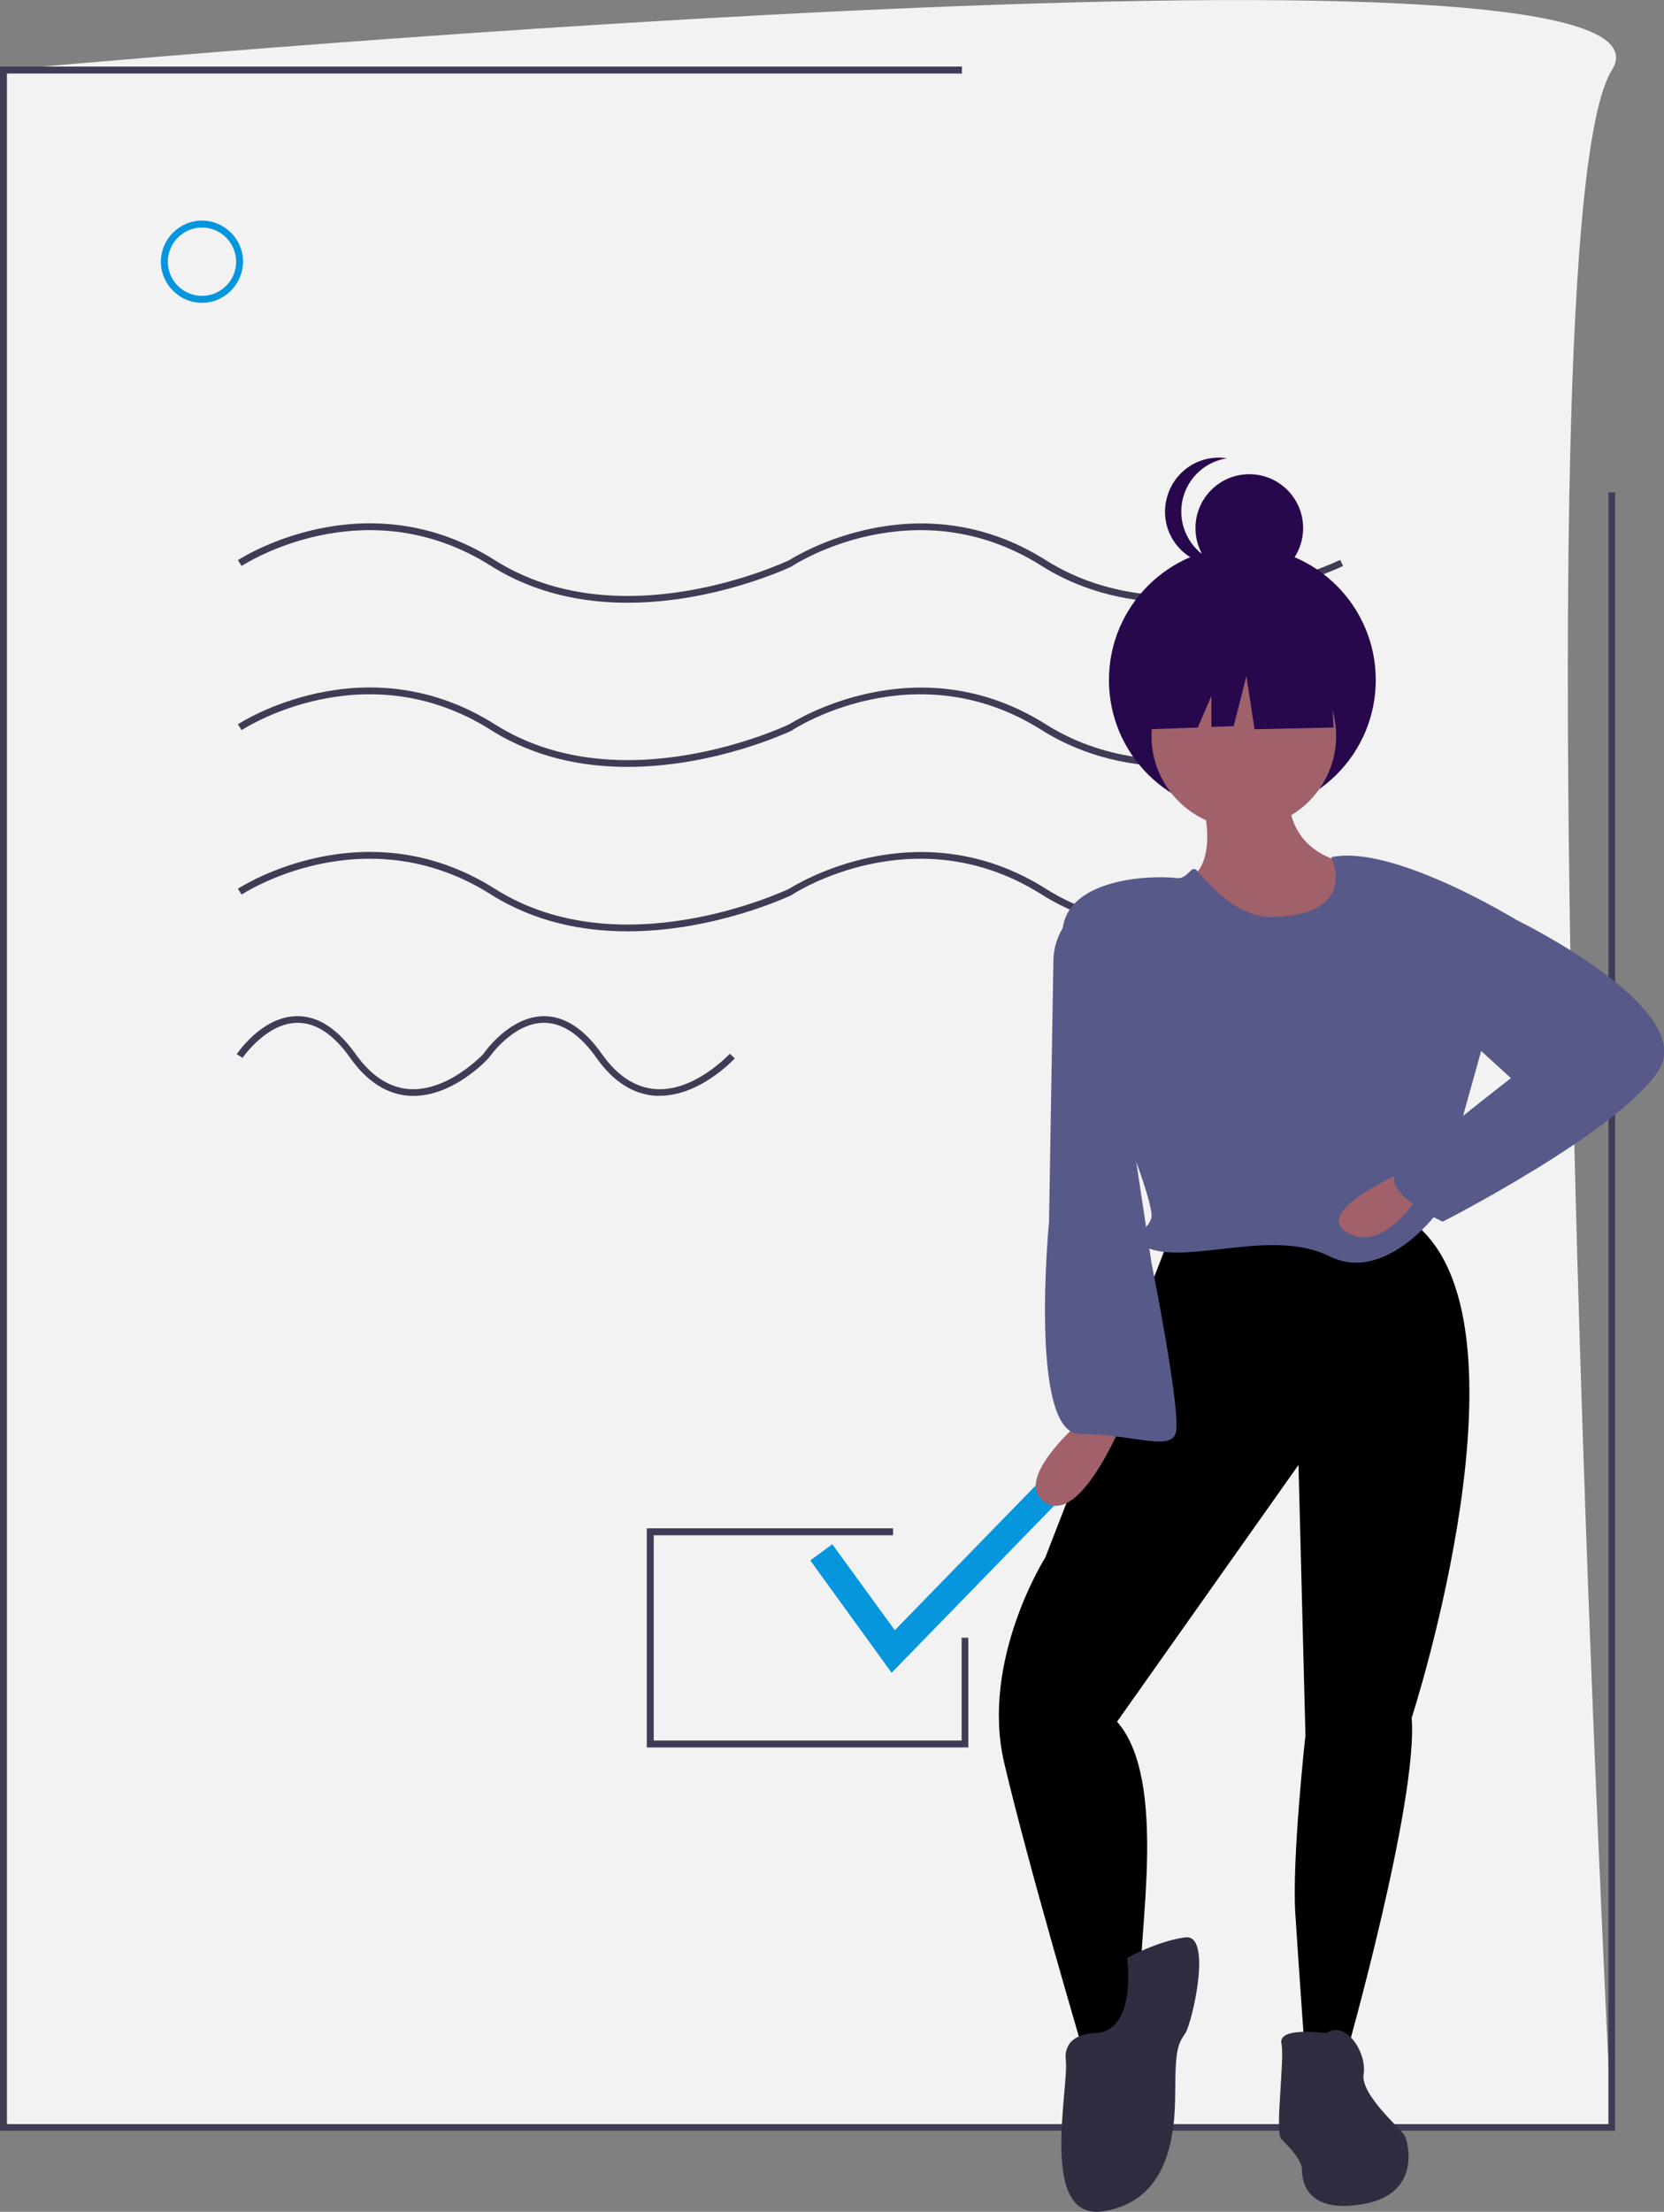 <?xml version="1.0" encoding="utf-8"?>
<!-- Generator: Adobe Illustrator 23.0.3, SVG Export Plug-In . SVG Version: 6.00 Build 0)  -->
<svg version="1.1" id="b783d195-b08f-4839-b9b5-a9b86d08906a"
	 xmlns="http://www.w3.org/2000/svg" xmlns:xlink="http://www.w3.org/1999/xlink" x="0px" y="0px" viewBox="0 0 575 764"
	 style="enable-background:new 0 0 575 764;" xml:space="preserve">
<rect x="0" y="0" width="575" height="764" fill="#808080" stroke="none"/>
<style type="text/css">
	.st0{fill:#F2F2F2;}
	.st1{fill:#3F3D56;}
	.st2{fill:#0596DE;}
	.st3{fill:#A0616A;}
	.st4{fill:#28084C;}
	.st5{fill:#2F2E41;}
	.st6{fill:#575A89;}
</style>
<title>terms</title>
<path class="st0" d="M556.9,734.8H1.2V24.2c0,0,590-54.4,555.8,0S556.9,734.8,556.9,734.8z"/>
<polygon class="st1" points="558.1,736 0,736 0,23 332.4,23 332.4,25.4 2.4,25.4 2.4,733.7 555.8,733.7 555.8,170.1 558.1,170.1 "/>
<path class="st1" d="M407.1,208.2c-15.4,0-32-3.2-47.1-12.7c-43.8-27.7-85.8-0.3-86.2,0l-0.1,0.1c-0.4,0.2-26.3,12.6-56.9,12.6
	c-15.4,0-32-3.2-47.1-12.7c-43.8-27.7-85.8-0.3-86.2,0l-1.3-2c0.4-0.3,43.7-28.5,88.8,0c43.2,27.3,99.5,1,101.7,0
	c2.1-1.3,44.5-27.9,88.7,0c43.9,27.7,101.1,0.2,101.7-0.1l1,2.1C463.7,195.7,437.7,208.2,407.1,208.2z"/>
<path class="st1" d="M407.1,264.9c-15.4,0-32-3.2-47.1-12.7c-43.8-27.7-85.8-0.3-86.2,0l-0.1,0.1c-0.4,0.2-26.3,12.6-56.9,12.6
	c-15.4,0-32-3.2-47.1-12.7c-43.8-27.7-85.8-0.3-86.2,0l-1.3-2c0.4-0.3,43.7-28.5,88.8,0c43.2,27.3,99.5,1,101.7,0
	c2.1-1.3,44.5-27.9,88.7,0c43.9,27.7,101.1,0.2,101.7-0.1l1,2.1C463.7,252.5,437.7,264.9,407.1,264.9z"/>
<path class="st1" d="M407.1,321.7c-15.4,0-32-3.2-47.1-12.7c-43.8-27.7-85.8-0.3-86.2,0l-0.1,0.1c-0.4,0.2-26.3,12.6-56.9,12.6
	c-15.4,0-32-3.2-47.1-12.7c-43.8-27.7-85.8-0.3-86.2,0l-1.3-2c0.4-0.3,43.7-28.5,88.8,0c43.2,27.3,99.5,1,101.7,0
	c2.1-1.3,44.5-27.9,88.7,0c43.9,27.7,101.1,0.2,101.7-0.1l1,2.1C463.7,309.2,437.7,321.7,407.1,321.7z"/>
<path class="st1" d="M227.9,378.5c-0.5,0-1,0-1.4,0c-7.7-0.5-14.6-4.9-20.4-13.1c-5.7-8.1-11.9-12.2-18.3-12.1
	c-10.7,0.1-18.8,12-18.9,12.1l-0.1,0.1c-0.5,0.6-12.8,13.9-27.4,13c-7.7-0.5-14.6-4.9-20.4-13.1c-5.7-8.1-11.9-12.2-18.3-12.1
	c-10.7,0.1-18.8,12-18.9,12.1l-2-1.3c0.4-0.5,8.8-13,20.8-13.1c7.3-0.1,14,4.3,20.3,13.1c5.4,7.6,11.6,11.6,18.6,12.1
	c13,0.8,24.6-11.2,25.5-12.1c0.8-1.2,9.2-12.9,20.8-13.1c0.1,0,0.1,0,0.2,0c7.1,0,13.9,4.4,20,13.1c5.4,7.6,11.6,11.6,18.6,12.1
	c13.5,0.9,25.4-12.1,25.6-12.2l1.7,1.6C253.4,366.1,241.9,378.5,227.9,378.5z"/>
<polygon class="st1" points="334.6,603.6 223.5,603.6 223.5,527.9 308.6,527.9 308.6,530.3 225.9,530.3 225.9,601.2 332.3,601.2 
	332.3,565.7 334.6,565.7 "/>
<path class="st2" d="M69.8,104.6c-7.8,0-14.2-6.4-14.2-14.2s6.4-14.2,14.2-14.2c7.8,0,14.2,6.4,14.2,14.2l0,0
	C83.9,98.2,77.6,104.6,69.8,104.6z M69.8,78.6c-6.5,0-11.8,5.3-11.8,11.8c0,6.5,5.3,11.8,11.8,11.8c6.5,0,11.8-5.3,11.8-11.8v0
	C81.6,83.9,76.3,78.6,69.8,78.6L69.8,78.6z"/>
<polygon class="st2" points="308.1,577.8 280,539 287.6,533.4 309.2,563.1 391.6,478.5 398.3,485.1 "/>
<path class="st3" d="M413.3,269.5c0,0,14.2,36.7-11.8,36.7s40.2,36.7,66.2,15.4s10.6-22.5,10.6-22.5s-34.3,3.5-33.1-27.2
	L413.3,269.5z"/>
<circle class="st4" cx="429.3" cy="234.9" r="46.1"/>
<path d="M406.2,422.1L361.2,538c0,0-22.5,35.5-14.2,70.9s27.2,99.3,27.2,99.3s21.3-8.3,20.1-23.6s9.5-69.8-8.3-89.9l62.7-88.7
	l2.4,93.4c0,0-4.7,42.6-3.5,61.5s3.5,50.8,3.5,50.8l14.2-2.4c0,0,24.8-87.5,22.5-115.9c0,0,44.9-138.3,0-171.5L406.2,422.1z"/>
<path class="st5" d="M377.8,702.3c0,0-10.6,0-9.5,9.5s-9.5,55.6,13,52s24.8-26,24.8-41.4s1.2-16.6,3.5-20.1s9.5-34.3,0-33.1
	s-20.1,7.1-20.1,7.1S393.2,702.3,377.8,702.3z"/>
<path class="st5" d="M458.2,702.3c0,0-16.6-2.4-15.4,3.5s-2.4,30.7,0,33.1s7.1,7.1,7.1,10.6s1.2,15.4,21.3,11.8s15.4-21.3,14.2-23.6
	s-15.4-14.2-14.2-21.3S465.3,697.6,458.2,702.3z"/>
<circle class="st3" cx="429.8" cy="254.2" r="31.9"/>
<path class="st6" d="M460,296.1c0,0,10.2,20.2-20.9,20.6c-9.8,0.1-19.1-8.3-25.3-15.8c-2.2-2.7-3.1,2.8-7.1,2.4
	c-10.6-1.2-39.6,0.6-39.6,19.5s33.1,91,30.7,98.1s-14.2,5.9,0,10.6s42.6-7.1,61.5,2.4s36.7-14.2,36.7-14.2L524.4,318
	C524.4,318,481.3,291.4,460,296.1z"/>
<path class="st3" d="M377.8,487.1c0,0-29.6,23.6-16.6,31.9s28.4-31.9,28.4-31.9H377.8z"/>
<path class="st3" d="M491.3,402c0,0-39,15.4-26,23.6s26-14.2,26-14.2V402z"/>
<path class="st6" d="M379,310.9L379,310.9c-8.9,3.2-14.9,11.6-15,21l-1.5,90.1c0,0-7.1,73.3,10.6,73.3s30.7,5.9,33.1,0
	s-8.3-59.1-8.3-59.1L379,310.9z"/>
<path class="st6" d="M502,314.5l22.5,3.5c0,0,62.7,30.7,48.5,52s-74.5,52-74.5,52s-22.5-10.6-15.4-17.7s39-31.9,39-31.9l-27.2-24.8
	L502,314.5z"/>
<polygon class="st4" points="459.7,229.6 436.3,217.4 404,222.4 397.3,251.9 413.9,251.3 418.6,240.4 418.6,251.1 426.3,250.8 
	430.7,233.5 433.5,251.9 460.8,251.3 "/>
<circle class="st4" cx="431.7" cy="182.4" r="18.6"/>
<path class="st4" d="M408.2,176.7c0-9.2,6.7-17,15.8-18.4c-10.2-1.6-19.6,5.4-21.2,15.6s5.4,19.6,15.6,21.2c1.9,0.3,3.8,0.3,5.6,0
	C414.9,193.7,408.2,185.9,408.2,176.7z"/>
</svg>

